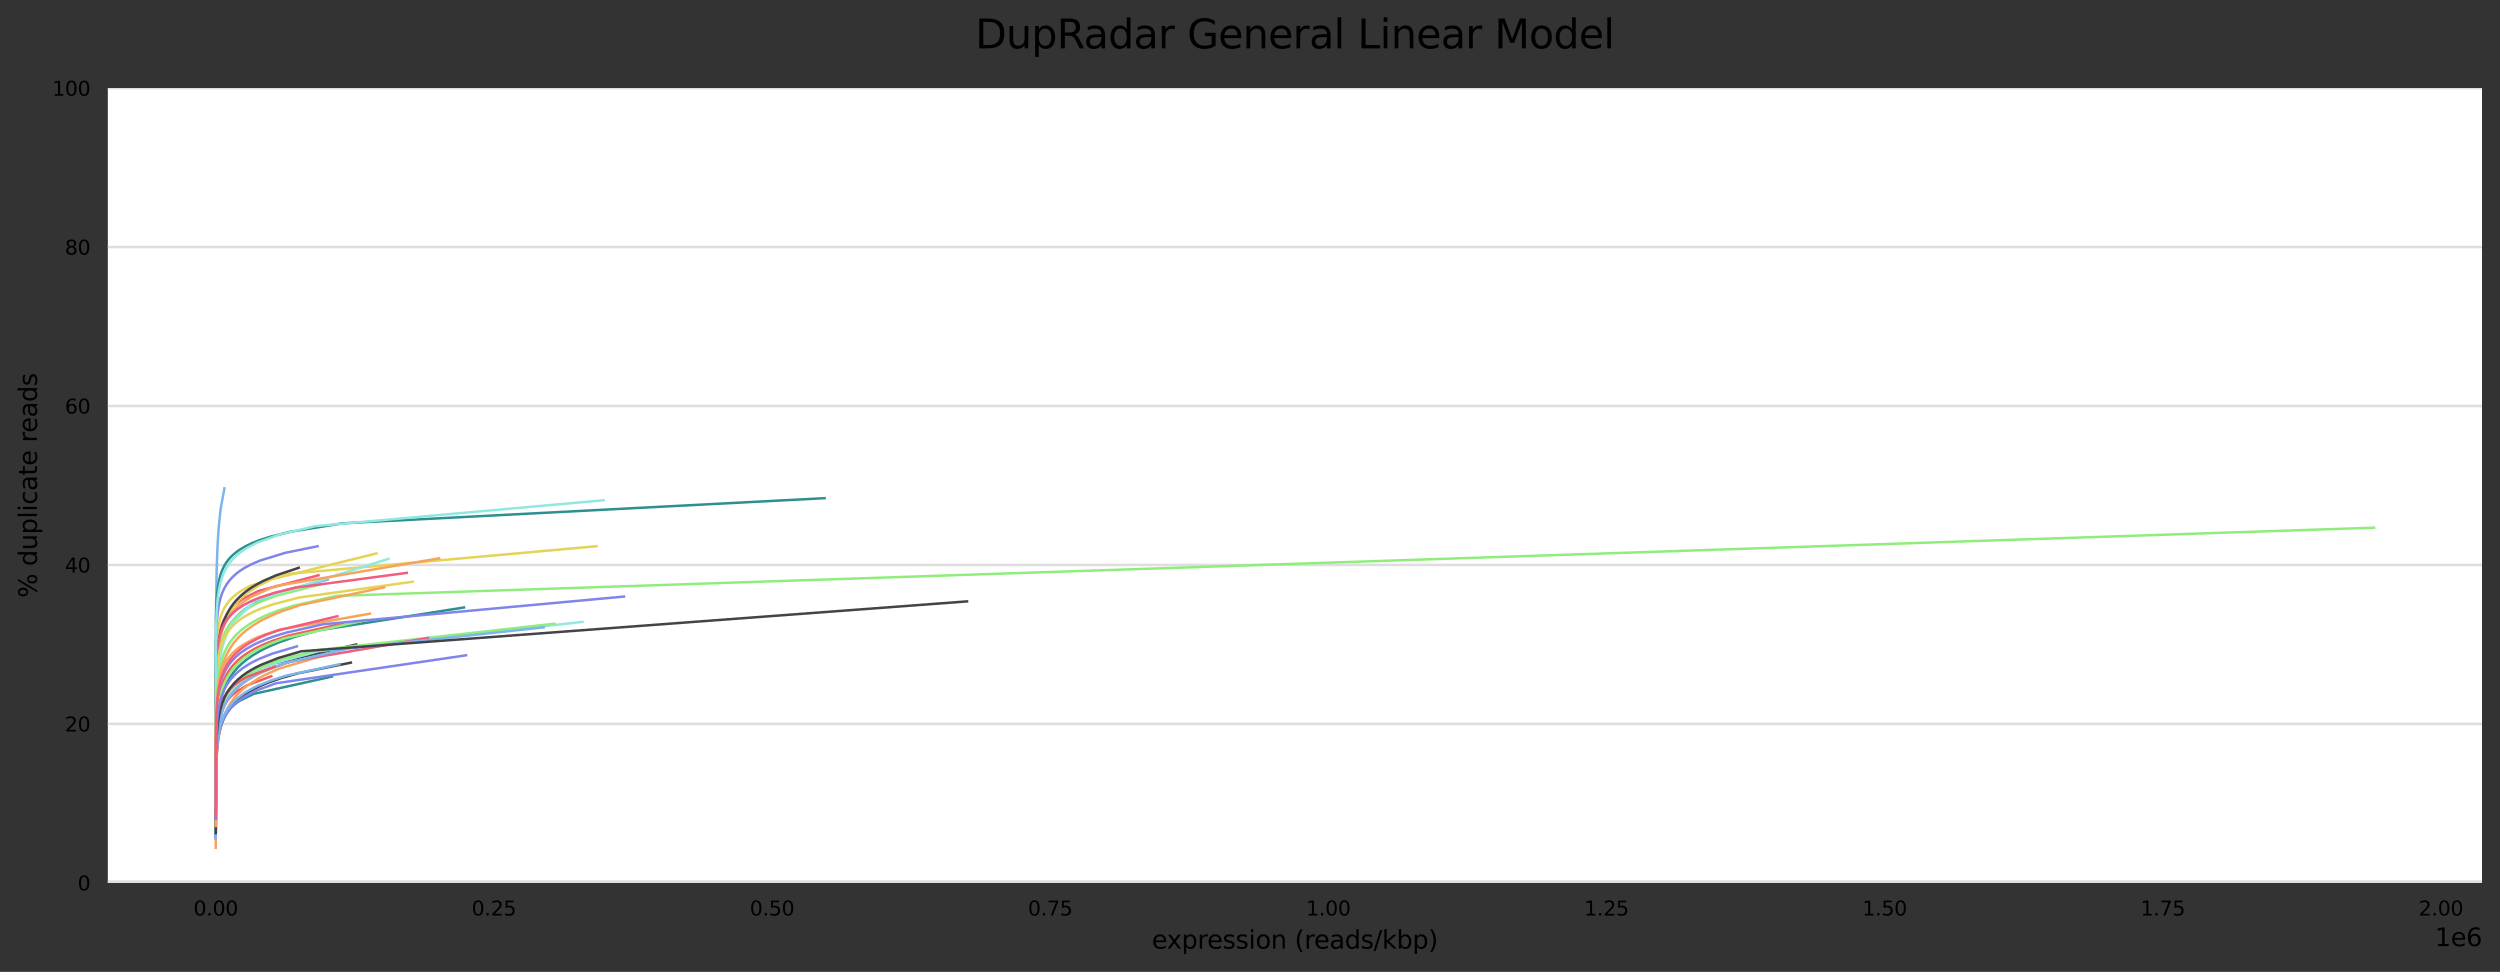 <?xml version="1.0" encoding="utf-8" standalone="no"?>
<!DOCTYPE svg PUBLIC "-//W3C//DTD SVG 1.1//EN"
  "http://www.w3.org/Graphics/SVG/1.1/DTD/svg11.dtd">
<svg xmlns:xlink="http://www.w3.org/1999/xlink" width="1000.278pt" height="388.845pt" viewBox="0 0 1000.278 388.845" xmlns="http://www.w3.org/2000/svg" version="1.1">
 <rect x="0" y="0" width="1000.278" height="388.845" fill="#333333" stroke="none"/>
 <defs>
  <style type="text/css">*{stroke-linejoin: round; stroke-linecap: butt}</style>
 </defs>
 <g id="figure_1">
  <g id="axes_1">
   <g id="patch_1">
    <path d="M 43.148 353.224 
L 993.078 353.224 
L 993.078 35.256 
L 43.148 35.256 
z
" style="fill: #ffffff"/>
   </g>
   <g id="matplotlib.axis_1">
    <g id="xtick_1">
     <g id="text_1">
      <!-- 0.00 -->
      <g transform="translate(77.42 366.303)scale(0.08 -0.08)">
       <defs>
        <path id="DejaVuSans-30" d="M 2034 4250 
Q 1547 4250 1301 3770 
Q 1056 3291 1056 2328 
Q 1056 1369 1301 889 
Q 1547 409 2034 409 
Q 2525 409 2770 889 
Q 3016 1369 3016 2328 
Q 3016 3291 2770 3770 
Q 2525 4250 2034 4250 
z
M 2034 4750 
Q 2819 4750 3233 4129 
Q 3647 3509 3647 2328 
Q 3647 1150 3233 529 
Q 2819 -91 2034 -91 
Q 1250 -91 836 529 
Q 422 1150 422 2328 
Q 422 3509 836 4129 
Q 1250 4750 2034 4750 
z
" transform="scale(0.016)"/>
        <path id="DejaVuSans-2e" d="M 684 794 
L 1344 794 
L 1344 0 
L 684 0 
L 684 794 
z
" transform="scale(0.016)"/>
       </defs>
       <use xlink:href="#DejaVuSans-30"/>
       <use xlink:href="#DejaVuSans-2e" x="63.623"/>
       <use xlink:href="#DejaVuSans-30" x="95.41"/>
       <use xlink:href="#DejaVuSans-30" x="159.033"/>
      </g>
     </g>
    </g>
    <g id="xtick_2">
     <g id="text_2">
      <!-- 0.25 -->
      <g transform="translate(188.71 366.303)scale(0.08 -0.08)">
       <defs>
        <path id="DejaVuSans-32" d="M 1228 531 
L 3431 531 
L 3431 0 
L 469 0 
L 469 531 
Q 828 903 1448 1529 
Q 2069 2156 2228 2338 
Q 2531 2678 2651 2914 
Q 2772 3150 2772 3378 
Q 2772 3750 2511 3984 
Q 2250 4219 1831 4219 
Q 1534 4219 1204 4116 
Q 875 4013 500 3803 
L 500 4441 
Q 881 4594 1212 4672 
Q 1544 4750 1819 4750 
Q 2544 4750 2975 4387 
Q 3406 4025 3406 3419 
Q 3406 3131 3298 2873 
Q 3191 2616 2906 2266 
Q 2828 2175 2409 1742 
Q 1991 1309 1228 531 
z
" transform="scale(0.016)"/>
        <path id="DejaVuSans-35" d="M 691 4666 
L 3169 4666 
L 3169 4134 
L 1269 4134 
L 1269 2991 
Q 1406 3038 1543 3061 
Q 1681 3084 1819 3084 
Q 2600 3084 3056 2656 
Q 3513 2228 3513 1497 
Q 3513 744 3044 326 
Q 2575 -91 1722 -91 
Q 1428 -91 1123 -41 
Q 819 9 494 109 
L 494 744 
Q 775 591 1075 516 
Q 1375 441 1709 441 
Q 2250 441 2565 725 
Q 2881 1009 2881 1497 
Q 2881 1984 2565 2268 
Q 2250 2553 1709 2553 
Q 1456 2553 1204 2497 
Q 953 2441 691 2322 
L 691 4666 
z
" transform="scale(0.016)"/>
       </defs>
       <use xlink:href="#DejaVuSans-30"/>
       <use xlink:href="#DejaVuSans-2e" x="63.623"/>
       <use xlink:href="#DejaVuSans-32" x="95.41"/>
       <use xlink:href="#DejaVuSans-35" x="159.033"/>
      </g>
     </g>
    </g>
    <g id="xtick_3">
     <g id="text_3">
      <!-- 0.50 -->
      <g transform="translate(300 366.303)scale(0.08 -0.08)">
       <use xlink:href="#DejaVuSans-30"/>
       <use xlink:href="#DejaVuSans-2e" x="63.623"/>
       <use xlink:href="#DejaVuSans-35" x="95.41"/>
       <use xlink:href="#DejaVuSans-30" x="159.033"/>
      </g>
     </g>
    </g>
    <g id="xtick_4">
     <g id="text_4">
      <!-- 0.75 -->
      <g transform="translate(411.29 366.303)scale(0.08 -0.08)">
       <defs>
        <path id="DejaVuSans-37" d="M 525 4666 
L 3525 4666 
L 3525 4397 
L 1831 0 
L 1172 0 
L 2766 4134 
L 525 4134 
L 525 4666 
z
" transform="scale(0.016)"/>
       </defs>
       <use xlink:href="#DejaVuSans-30"/>
       <use xlink:href="#DejaVuSans-2e" x="63.623"/>
       <use xlink:href="#DejaVuSans-37" x="95.41"/>
       <use xlink:href="#DejaVuSans-35" x="159.033"/>
      </g>
     </g>
    </g>
    <g id="xtick_5">
     <g id="text_5">
      <!-- 1.00 -->
      <g transform="translate(522.58 366.303)scale(0.08 -0.08)">
       <defs>
        <path id="DejaVuSans-31" d="M 794 531 
L 1825 531 
L 1825 4091 
L 703 3866 
L 703 4441 
L 1819 4666 
L 2450 4666 
L 2450 531 
L 3481 531 
L 3481 0 
L 794 0 
L 794 531 
z
" transform="scale(0.016)"/>
       </defs>
       <use xlink:href="#DejaVuSans-31"/>
       <use xlink:href="#DejaVuSans-2e" x="63.623"/>
       <use xlink:href="#DejaVuSans-30" x="95.41"/>
       <use xlink:href="#DejaVuSans-30" x="159.033"/>
      </g>
     </g>
    </g>
    <g id="xtick_6">
     <g id="text_6">
      <!-- 1.25 -->
      <g transform="translate(633.87 366.303)scale(0.08 -0.08)">
       <use xlink:href="#DejaVuSans-31"/>
       <use xlink:href="#DejaVuSans-2e" x="63.623"/>
       <use xlink:href="#DejaVuSans-32" x="95.41"/>
       <use xlink:href="#DejaVuSans-35" x="159.033"/>
      </g>
     </g>
    </g>
    <g id="xtick_7">
     <g id="text_7">
      <!-- 1.50 -->
      <g transform="translate(745.16 366.303)scale(0.08 -0.08)">
       <use xlink:href="#DejaVuSans-31"/>
       <use xlink:href="#DejaVuSans-2e" x="63.623"/>
       <use xlink:href="#DejaVuSans-35" x="95.41"/>
       <use xlink:href="#DejaVuSans-30" x="159.033"/>
      </g>
     </g>
    </g>
    <g id="xtick_8">
     <g id="text_8">
      <!-- 1.75 -->
      <g transform="translate(856.45 366.303)scale(0.08 -0.08)">
       <use xlink:href="#DejaVuSans-31"/>
       <use xlink:href="#DejaVuSans-2e" x="63.623"/>
       <use xlink:href="#DejaVuSans-37" x="95.41"/>
       <use xlink:href="#DejaVuSans-35" x="159.033"/>
      </g>
     </g>
    </g>
    <g id="xtick_9">
     <g id="text_9">
      <!-- 2.00 -->
      <g transform="translate(967.74 366.303)scale(0.08 -0.08)">
       <use xlink:href="#DejaVuSans-32"/>
       <use xlink:href="#DejaVuSans-2e" x="63.623"/>
       <use xlink:href="#DejaVuSans-30" x="95.41"/>
       <use xlink:href="#DejaVuSans-30" x="159.033"/>
      </g>
     </g>
    </g>
    <g id="text_10">
     <!-- expression (reads/kbp) -->
     <g transform="translate(460.863 379.565)scale(0.1 -0.1)">
      <defs>
       <path id="DejaVuSans-65" d="M 3597 1894 
L 3597 1613 
L 953 1613 
Q 991 1019 1311 708 
Q 1631 397 2203 397 
Q 2534 397 2845 478 
Q 3156 559 3463 722 
L 3463 178 
Q 3153 47 2828 -22 
Q 2503 -91 2169 -91 
Q 1331 -91 842 396 
Q 353 884 353 1716 
Q 353 2575 817 3079 
Q 1281 3584 2069 3584 
Q 2775 3584 3186 3129 
Q 3597 2675 3597 1894 
z
M 3022 2063 
Q 3016 2534 2758 2815 
Q 2500 3097 2075 3097 
Q 1594 3097 1305 2825 
Q 1016 2553 972 2059 
L 3022 2063 
z
" transform="scale(0.016)"/>
       <path id="DejaVuSans-78" d="M 3513 3500 
L 2247 1797 
L 3578 0 
L 2900 0 
L 1881 1375 
L 863 0 
L 184 0 
L 1544 1831 
L 300 3500 
L 978 3500 
L 1906 2253 
L 2834 3500 
L 3513 3500 
z
" transform="scale(0.016)"/>
       <path id="DejaVuSans-70" d="M 1159 525 
L 1159 -1331 
L 581 -1331 
L 581 3500 
L 1159 3500 
L 1159 2969 
Q 1341 3281 1617 3432 
Q 1894 3584 2278 3584 
Q 2916 3584 3314 3078 
Q 3713 2572 3713 1747 
Q 3713 922 3314 415 
Q 2916 -91 2278 -91 
Q 1894 -91 1617 61 
Q 1341 213 1159 525 
z
M 3116 1747 
Q 3116 2381 2855 2742 
Q 2594 3103 2138 3103 
Q 1681 3103 1420 2742 
Q 1159 2381 1159 1747 
Q 1159 1113 1420 752 
Q 1681 391 2138 391 
Q 2594 391 2855 752 
Q 3116 1113 3116 1747 
z
" transform="scale(0.016)"/>
       <path id="DejaVuSans-72" d="M 2631 2963 
Q 2534 3019 2420 3045 
Q 2306 3072 2169 3072 
Q 1681 3072 1420 2755 
Q 1159 2438 1159 1844 
L 1159 0 
L 581 0 
L 581 3500 
L 1159 3500 
L 1159 2956 
Q 1341 3275 1631 3429 
Q 1922 3584 2338 3584 
Q 2397 3584 2469 3576 
Q 2541 3569 2628 3553 
L 2631 2963 
z
" transform="scale(0.016)"/>
       <path id="DejaVuSans-73" d="M 2834 3397 
L 2834 2853 
Q 2591 2978 2328 3040 
Q 2066 3103 1784 3103 
Q 1356 3103 1142 2972 
Q 928 2841 928 2578 
Q 928 2378 1081 2264 
Q 1234 2150 1697 2047 
L 1894 2003 
Q 2506 1872 2764 1633 
Q 3022 1394 3022 966 
Q 3022 478 2636 193 
Q 2250 -91 1575 -91 
Q 1294 -91 989 -36 
Q 684 19 347 128 
L 347 722 
Q 666 556 975 473 
Q 1284 391 1588 391 
Q 1994 391 2212 530 
Q 2431 669 2431 922 
Q 2431 1156 2273 1281 
Q 2116 1406 1581 1522 
L 1381 1569 
Q 847 1681 609 1914 
Q 372 2147 372 2553 
Q 372 3047 722 3315 
Q 1072 3584 1716 3584 
Q 2034 3584 2315 3537 
Q 2597 3491 2834 3397 
z
" transform="scale(0.016)"/>
       <path id="DejaVuSans-69" d="M 603 3500 
L 1178 3500 
L 1178 0 
L 603 0 
L 603 3500 
z
M 603 4863 
L 1178 4863 
L 1178 4134 
L 603 4134 
L 603 4863 
z
" transform="scale(0.016)"/>
       <path id="DejaVuSans-6f" d="M 1959 3097 
Q 1497 3097 1228 2736 
Q 959 2375 959 1747 
Q 959 1119 1226 758 
Q 1494 397 1959 397 
Q 2419 397 2687 759 
Q 2956 1122 2956 1747 
Q 2956 2369 2687 2733 
Q 2419 3097 1959 3097 
z
M 1959 3584 
Q 2709 3584 3137 3096 
Q 3566 2609 3566 1747 
Q 3566 888 3137 398 
Q 2709 -91 1959 -91 
Q 1206 -91 779 398 
Q 353 888 353 1747 
Q 353 2609 779 3096 
Q 1206 3584 1959 3584 
z
" transform="scale(0.016)"/>
       <path id="DejaVuSans-6e" d="M 3513 2113 
L 3513 0 
L 2938 0 
L 2938 2094 
Q 2938 2591 2744 2837 
Q 2550 3084 2163 3084 
Q 1697 3084 1428 2787 
Q 1159 2491 1159 1978 
L 1159 0 
L 581 0 
L 581 3500 
L 1159 3500 
L 1159 2956 
Q 1366 3272 1645 3428 
Q 1925 3584 2291 3584 
Q 2894 3584 3203 3211 
Q 3513 2838 3513 2113 
z
" transform="scale(0.016)"/>
       <path id="DejaVuSans-20" transform="scale(0.016)"/>
       <path id="DejaVuSans-28" d="M 1984 4856 
Q 1566 4138 1362 3434 
Q 1159 2731 1159 2009 
Q 1159 1288 1364 580 
Q 1569 -128 1984 -844 
L 1484 -844 
Q 1016 -109 783 600 
Q 550 1309 550 2009 
Q 550 2706 781 3412 
Q 1013 4119 1484 4856 
L 1984 4856 
z
" transform="scale(0.016)"/>
       <path id="DejaVuSans-61" d="M 2194 1759 
Q 1497 1759 1228 1600 
Q 959 1441 959 1056 
Q 959 750 1161 570 
Q 1363 391 1709 391 
Q 2188 391 2477 730 
Q 2766 1069 2766 1631 
L 2766 1759 
L 2194 1759 
z
M 3341 1997 
L 3341 0 
L 2766 0 
L 2766 531 
Q 2569 213 2275 61 
Q 1981 -91 1556 -91 
Q 1019 -91 701 211 
Q 384 513 384 1019 
Q 384 1609 779 1909 
Q 1175 2209 1959 2209 
L 2766 2209 
L 2766 2266 
Q 2766 2663 2505 2880 
Q 2244 3097 1772 3097 
Q 1472 3097 1187 3025 
Q 903 2953 641 2809 
L 641 3341 
Q 956 3463 1253 3523 
Q 1550 3584 1831 3584 
Q 2591 3584 2966 3190 
Q 3341 2797 3341 1997 
z
" transform="scale(0.016)"/>
       <path id="DejaVuSans-64" d="M 2906 2969 
L 2906 4863 
L 3481 4863 
L 3481 0 
L 2906 0 
L 2906 525 
Q 2725 213 2448 61 
Q 2172 -91 1784 -91 
Q 1150 -91 751 415 
Q 353 922 353 1747 
Q 353 2572 751 3078 
Q 1150 3584 1784 3584 
Q 2172 3584 2448 3432 
Q 2725 3281 2906 2969 
z
M 947 1747 
Q 947 1113 1208 752 
Q 1469 391 1925 391 
Q 2381 391 2643 752 
Q 2906 1113 2906 1747 
Q 2906 2381 2643 2742 
Q 2381 3103 1925 3103 
Q 1469 3103 1208 2742 
Q 947 2381 947 1747 
z
" transform="scale(0.016)"/>
       <path id="DejaVuSans-2f" d="M 1625 4666 
L 2156 4666 
L 531 -594 
L 0 -594 
L 1625 4666 
z
" transform="scale(0.016)"/>
       <path id="DejaVuSans-6b" d="M 581 4863 
L 1159 4863 
L 1159 1991 
L 2875 3500 
L 3609 3500 
L 1753 1863 
L 3688 0 
L 2938 0 
L 1159 1709 
L 1159 0 
L 581 0 
L 581 4863 
z
" transform="scale(0.016)"/>
       <path id="DejaVuSans-62" d="M 3116 1747 
Q 3116 2381 2855 2742 
Q 2594 3103 2138 3103 
Q 1681 3103 1420 2742 
Q 1159 2381 1159 1747 
Q 1159 1113 1420 752 
Q 1681 391 2138 391 
Q 2594 391 2855 752 
Q 3116 1113 3116 1747 
z
M 1159 2969 
Q 1341 3281 1617 3432 
Q 1894 3584 2278 3584 
Q 2916 3584 3314 3078 
Q 3713 2572 3713 1747 
Q 3713 922 3314 415 
Q 2916 -91 2278 -91 
Q 1894 -91 1617 61 
Q 1341 213 1159 525 
L 1159 0 
L 581 0 
L 581 4863 
L 1159 4863 
L 1159 2969 
z
" transform="scale(0.016)"/>
       <path id="DejaVuSans-29" d="M 513 4856 
L 1013 4856 
Q 1481 4119 1714 3412 
Q 1947 2706 1947 2009 
Q 1947 1309 1714 600 
Q 1481 -109 1013 -844 
L 513 -844 
Q 928 -128 1133 580 
Q 1338 1288 1338 2009 
Q 1338 2731 1133 3434 
Q 928 4138 513 4856 
z
" transform="scale(0.016)"/>
      </defs>
      <use xlink:href="#DejaVuSans-65"/>
      <use xlink:href="#DejaVuSans-78" x="59.773"/>
      <use xlink:href="#DejaVuSans-70" x="118.953"/>
      <use xlink:href="#DejaVuSans-72" x="182.43"/>
      <use xlink:href="#DejaVuSans-65" x="221.293"/>
      <use xlink:href="#DejaVuSans-73" x="282.816"/>
      <use xlink:href="#DejaVuSans-73" x="334.916"/>
      <use xlink:href="#DejaVuSans-69" x="387.016"/>
      <use xlink:href="#DejaVuSans-6f" x="414.799"/>
      <use xlink:href="#DejaVuSans-6e" x="475.98"/>
      <use xlink:href="#DejaVuSans-20" x="539.359"/>
      <use xlink:href="#DejaVuSans-28" x="571.146"/>
      <use xlink:href="#DejaVuSans-72" x="610.16"/>
      <use xlink:href="#DejaVuSans-65" x="649.023"/>
      <use xlink:href="#DejaVuSans-61" x="710.547"/>
      <use xlink:href="#DejaVuSans-64" x="771.826"/>
      <use xlink:href="#DejaVuSans-73" x="835.303"/>
      <use xlink:href="#DejaVuSans-2f" x="887.402"/>
      <use xlink:href="#DejaVuSans-6b" x="921.094"/>
      <use xlink:href="#DejaVuSans-62" x="979.004"/>
      <use xlink:href="#DejaVuSans-70" x="1042.48"/>
      <use xlink:href="#DejaVuSans-29" x="1105.957"/>
     </g>
    </g>
    <g id="text_11">
     <!-- 1e6 -->
     <g transform="translate(974.2 378.565)scale(0.1 -0.1)">
      <defs>
       <path id="DejaVuSans-36" d="M 2113 2584 
Q 1688 2584 1439 2293 
Q 1191 2003 1191 1497 
Q 1191 994 1439 701 
Q 1688 409 2113 409 
Q 2538 409 2786 701 
Q 3034 994 3034 1497 
Q 3034 2003 2786 2293 
Q 2538 2584 2113 2584 
z
M 3366 4563 
L 3366 3988 
Q 3128 4100 2886 4159 
Q 2644 4219 2406 4219 
Q 1781 4219 1451 3797 
Q 1122 3375 1075 2522 
Q 1259 2794 1537 2939 
Q 1816 3084 2150 3084 
Q 2853 3084 3261 2657 
Q 3669 2231 3669 1497 
Q 3669 778 3244 343 
Q 2819 -91 2113 -91 
Q 1303 -91 875 529 
Q 447 1150 447 2328 
Q 447 3434 972 4092 
Q 1497 4750 2381 4750 
Q 2619 4750 2861 4703 
Q 3103 4656 3366 4563 
z
" transform="scale(0.016)"/>
      </defs>
      <use xlink:href="#DejaVuSans-31"/>
      <use xlink:href="#DejaVuSans-65" x="63.623"/>
      <use xlink:href="#DejaVuSans-36" x="125.146"/>
     </g>
    </g>
   </g>
   <g id="matplotlib.axis_2">
    <g id="ytick_1">
     <g id="line2d_1">
      <path d="M 43.148 353.224 
L 993.078 353.224 
" clip-path="url(#p75edba04ba)" style="fill: none; stroke: #dedede; stroke-linecap: square"/>
     </g>
     <g id="text_12">
      <!-- 0 -->
      <g transform="translate(31.058 356.263)scale(0.08 -0.08)">
       <use xlink:href="#DejaVuSans-30"/>
      </g>
     </g>
    </g>
    <g id="ytick_2">
     <g id="line2d_2">
      <path d="M 43.148 289.63 
L 993.078 289.63 
" clip-path="url(#p75edba04ba)" style="fill: none; stroke: #dedede; stroke-linecap: square"/>
     </g>
     <g id="text_13">
      <!-- 20 -->
      <g transform="translate(25.968 292.67)scale(0.08 -0.08)">
       <use xlink:href="#DejaVuSans-32"/>
       <use xlink:href="#DejaVuSans-30" x="63.623"/>
      </g>
     </g>
    </g>
    <g id="ytick_3">
     <g id="line2d_3">
      <path d="M 43.148 226.037 
L 993.078 226.037 
" clip-path="url(#p75edba04ba)" style="fill: none; stroke: #dedede; stroke-linecap: square"/>
     </g>
     <g id="text_14">
      <!-- 40 -->
      <g transform="translate(25.968 229.076)scale(0.08 -0.08)">
       <defs>
        <path id="DejaVuSans-34" d="M 2419 4116 
L 825 1625 
L 2419 1625 
L 2419 4116 
z
M 2253 4666 
L 3047 4666 
L 3047 1625 
L 3713 1625 
L 3713 1100 
L 3047 1100 
L 3047 0 
L 2419 0 
L 2419 1100 
L 313 1100 
L 313 1709 
L 2253 4666 
z
" transform="scale(0.016)"/>
       </defs>
       <use xlink:href="#DejaVuSans-34"/>
       <use xlink:href="#DejaVuSans-30" x="63.623"/>
      </g>
     </g>
    </g>
    <g id="ytick_4">
     <g id="line2d_4">
      <path d="M 43.148 162.443 
L 993.078 162.443 
" clip-path="url(#p75edba04ba)" style="fill: none; stroke: #dedede; stroke-linecap: square"/>
     </g>
     <g id="text_15">
      <!-- 60 -->
      <g transform="translate(25.968 165.482)scale(0.08 -0.08)">
       <use xlink:href="#DejaVuSans-36"/>
       <use xlink:href="#DejaVuSans-30" x="63.623"/>
      </g>
     </g>
    </g>
    <g id="ytick_5">
     <g id="line2d_5">
      <path d="M 43.148 98.85 
L 993.078 98.85 
" clip-path="url(#p75edba04ba)" style="fill: none; stroke: #dedede; stroke-linecap: square"/>
     </g>
     <g id="text_16">
      <!-- 80 -->
      <g transform="translate(25.968 101.889)scale(0.08 -0.08)">
       <defs>
        <path id="DejaVuSans-38" d="M 2034 2216 
Q 1584 2216 1326 1975 
Q 1069 1734 1069 1313 
Q 1069 891 1326 650 
Q 1584 409 2034 409 
Q 2484 409 2743 651 
Q 3003 894 3003 1313 
Q 3003 1734 2745 1975 
Q 2488 2216 2034 2216 
z
M 1403 2484 
Q 997 2584 770 2862 
Q 544 3141 544 3541 
Q 544 4100 942 4425 
Q 1341 4750 2034 4750 
Q 2731 4750 3128 4425 
Q 3525 4100 3525 3541 
Q 3525 3141 3298 2862 
Q 3072 2584 2669 2484 
Q 3125 2378 3379 2068 
Q 3634 1759 3634 1313 
Q 3634 634 3220 271 
Q 2806 -91 2034 -91 
Q 1263 -91 848 271 
Q 434 634 434 1313 
Q 434 1759 690 2068 
Q 947 2378 1403 2484 
z
M 1172 3481 
Q 1172 3119 1398 2916 
Q 1625 2713 2034 2713 
Q 2441 2713 2670 2916 
Q 2900 3119 2900 3481 
Q 2900 3844 2670 4047 
Q 2441 4250 2034 4250 
Q 1625 4250 1398 4047 
Q 1172 3844 1172 3481 
z
" transform="scale(0.016)"/>
       </defs>
       <use xlink:href="#DejaVuSans-38"/>
       <use xlink:href="#DejaVuSans-30" x="63.623"/>
      </g>
     </g>
    </g>
    <g id="ytick_6">
     <g id="line2d_6">
      <path d="M 43.148 35.256 
L 993.078 35.256 
" clip-path="url(#p75edba04ba)" style="fill: none; stroke: #dedede; stroke-linecap: square"/>
     </g>
     <g id="text_17">
      <!-- 100 -->
      <g transform="translate(20.878 38.295)scale(0.08 -0.08)">
       <use xlink:href="#DejaVuSans-31"/>
       <use xlink:href="#DejaVuSans-30" x="63.623"/>
       <use xlink:href="#DejaVuSans-30" x="127.246"/>
      </g>
     </g>
    </g>
    <g id="text_18">
     <!-- % duplicate reads -->
     <g transform="translate(14.798 239.177)rotate(-90)scale(0.1 -0.1)">
      <defs>
       <path id="DejaVuSans-25" d="M 4653 2053 
Q 4381 2053 4226 1822 
Q 4072 1591 4072 1178 
Q 4072 772 4226 539 
Q 4381 306 4653 306 
Q 4919 306 5073 539 
Q 5228 772 5228 1178 
Q 5228 1588 5073 1820 
Q 4919 2053 4653 2053 
z
M 4653 2450 
Q 5147 2450 5437 2106 
Q 5728 1763 5728 1178 
Q 5728 594 5436 251 
Q 5144 -91 4653 -91 
Q 4153 -91 3862 251 
Q 3572 594 3572 1178 
Q 3572 1766 3864 2108 
Q 4156 2450 4653 2450 
z
M 1428 4353 
Q 1159 4353 1004 4120 
Q 850 3888 850 3481 
Q 850 3069 1003 2837 
Q 1156 2606 1428 2606 
Q 1700 2606 1854 2837 
Q 2009 3069 2009 3481 
Q 2009 3884 1853 4118 
Q 1697 4353 1428 4353 
z
M 4250 4750 
L 4750 4750 
L 1831 -91 
L 1331 -91 
L 4250 4750 
z
M 1428 4750 
Q 1922 4750 2215 4408 
Q 2509 4066 2509 3481 
Q 2509 2891 2217 2550 
Q 1925 2209 1428 2209 
Q 931 2209 642 2551 
Q 353 2894 353 3481 
Q 353 4063 643 4406 
Q 934 4750 1428 4750 
z
" transform="scale(0.016)"/>
       <path id="DejaVuSans-75" d="M 544 1381 
L 544 3500 
L 1119 3500 
L 1119 1403 
Q 1119 906 1312 657 
Q 1506 409 1894 409 
Q 2359 409 2629 706 
Q 2900 1003 2900 1516 
L 2900 3500 
L 3475 3500 
L 3475 0 
L 2900 0 
L 2900 538 
Q 2691 219 2414 64 
Q 2138 -91 1772 -91 
Q 1169 -91 856 284 
Q 544 659 544 1381 
z
M 1991 3584 
L 1991 3584 
z
" transform="scale(0.016)"/>
       <path id="DejaVuSans-6c" d="M 603 4863 
L 1178 4863 
L 1178 0 
L 603 0 
L 603 4863 
z
" transform="scale(0.016)"/>
       <path id="DejaVuSans-63" d="M 3122 3366 
L 3122 2828 
Q 2878 2963 2633 3030 
Q 2388 3097 2138 3097 
Q 1578 3097 1268 2742 
Q 959 2388 959 1747 
Q 959 1106 1268 751 
Q 1578 397 2138 397 
Q 2388 397 2633 464 
Q 2878 531 3122 666 
L 3122 134 
Q 2881 22 2623 -34 
Q 2366 -91 2075 -91 
Q 1284 -91 818 406 
Q 353 903 353 1747 
Q 353 2603 823 3093 
Q 1294 3584 2113 3584 
Q 2378 3584 2631 3529 
Q 2884 3475 3122 3366 
z
" transform="scale(0.016)"/>
       <path id="DejaVuSans-74" d="M 1172 4494 
L 1172 3500 
L 2356 3500 
L 2356 3053 
L 1172 3053 
L 1172 1153 
Q 1172 725 1289 603 
Q 1406 481 1766 481 
L 2356 481 
L 2356 0 
L 1766 0 
Q 1100 0 847 248 
Q 594 497 594 1153 
L 594 3053 
L 172 3053 
L 172 3500 
L 594 3500 
L 594 4494 
L 1172 4494 
z
" transform="scale(0.016)"/>
      </defs>
      <use xlink:href="#DejaVuSans-25"/>
      <use xlink:href="#DejaVuSans-20" x="95.02"/>
      <use xlink:href="#DejaVuSans-64" x="126.807"/>
      <use xlink:href="#DejaVuSans-75" x="190.283"/>
      <use xlink:href="#DejaVuSans-70" x="253.662"/>
      <use xlink:href="#DejaVuSans-6c" x="317.139"/>
      <use xlink:href="#DejaVuSans-69" x="344.922"/>
      <use xlink:href="#DejaVuSans-63" x="372.705"/>
      <use xlink:href="#DejaVuSans-61" x="427.686"/>
      <use xlink:href="#DejaVuSans-74" x="488.965"/>
      <use xlink:href="#DejaVuSans-65" x="528.174"/>
      <use xlink:href="#DejaVuSans-20" x="589.697"/>
      <use xlink:href="#DejaVuSans-72" x="621.484"/>
      <use xlink:href="#DejaVuSans-65" x="660.348"/>
      <use xlink:href="#DejaVuSans-61" x="721.871"/>
      <use xlink:href="#DejaVuSans-64" x="783.15"/>
      <use xlink:href="#DejaVuSans-73" x="846.627"/>
     </g>
    </g>
   </g>
   <g id="line2d_7">
    <path d="M 86.327 318.704 
L 86.439 279.7 
L 86.684 271.529 
L 87.05 266.294 
L 87.536 262.345 
L 88.153 259.105 
L 88.904 256.346 
L 89.768 253.995 
L 90.746 251.937 
L 91.892 250.017 
L 93.118 248.347 
L 94.423 246.861 
L 96.224 245.149 
L 98.042 243.702 
L 100.046 242.339 
L 101.998 241.184 
L 105.829 239.274 
L 110.173 237.505 
L 114.128 236.147 
L 131.161 231.878 
L 131.161 231.878 
" clip-path="url(#p75edba04ba)" style="fill: none; stroke: #7cb5ec; stroke-linecap: square"/>
   </g>
   <g id="line2d_8">
    <path d="M 86.327 333.954 
L 86.438 302.908 
L 86.687 295.978 
L 87.06 291.433 
L 87.564 287.915 
L 88.184 285.079 
L 88.957 282.581 
L 89.751 280.645 
L 90.853 278.557 
L 92.105 276.694 
L 93.34 275.196 
L 95.132 273.409 
L 96.85 271.99 
L 98.379 270.901 
L 101.006 269.299 
L 103.455 268.031 
L 106.264 266.772 
L 110.238 265.25 
L 142.525 257.876 
L 142.525 257.876 
" clip-path="url(#p75edba04ba)" style="fill: none; stroke: #434348; stroke-linecap: square"/>
   </g>
   <g id="line2d_9">
    <path d="M 86.327 317.324 
L 86.438 277.489 
L 86.684 269.851 
L 87.051 264.966 
L 87.538 261.306 
L 88.156 258.308 
L 88.85 255.931 
L 89.731 253.688 
L 90.769 251.67 
L 91.735 250.165 
L 93.071 248.463 
L 94.489 246.981 
L 96.234 245.464 
L 97.628 244.428 
L 101.091 242.309 
L 103.696 241.012 
L 110.299 238.42 
L 128.001 233.911 
L 128.001 233.911 
" clip-path="url(#p75edba04ba)" style="fill: none; stroke: #90ed7d; stroke-linecap: square"/>
   </g>
   <g id="line2d_10">
    <path d="M 86.327 317.778 
L 86.439 286.601 
L 86.685 279.994 
L 87.056 275.726 
L 87.549 272.518 
L 88.163 269.935 
L 88.915 267.713 
L 89.733 265.91 
L 90.761 264.155 
L 92.022 262.472 
L 93.388 261.01 
L 95.137 259.49 
L 96.8 258.293 
L 98.345 257.334 
L 100.88 255.991 
L 102.895 255.075 
L 105.896 253.892 
L 112.395 251.837 
L 147.97 245.535 
L 147.97 245.535 
" clip-path="url(#p75edba04ba)" style="fill: none; stroke: #f7a35c; stroke-linecap: square"/>
   </g>
   <g id="line2d_11">
    <path d="M 86.327 292.517 
L 86.439 257.016 
L 86.682 249.975 
L 87.044 245.54 
L 87.527 242.242 
L 88.124 239.621 
L 88.835 237.436 
L 89.724 235.432 
L 90.758 233.664 
L 91.827 232.219 
L 93.241 230.684 
L 94.865 229.26 
L 96.208 228.271 
L 97.952 227.167 
L 100.687 225.728 
L 104.193 224.234 
L 114.167 221.183 
L 127.052 218.551 
L 127.052 218.551 
" clip-path="url(#p75edba04ba)" style="fill: none; stroke: #8085e9; stroke-linecap: square"/>
   </g>
   <g id="line2d_12">
    <path d="M 86.327 302.988 
L 86.439 269.263 
L 86.683 262.261 
L 87.05 257.789 
L 87.542 254.442 
L 88.159 251.747 
L 88.823 249.692 
L 89.684 247.703 
L 90.734 245.859 
L 91.79 244.391 
L 93.273 242.74 
L 94.934 241.256 
L 96.658 239.985 
L 97.613 239.368 
L 103.439 236.44 
L 127.428 230.177 
L 127.428 230.177 
" clip-path="url(#p75edba04ba)" style="fill: none; stroke: #f15c80; stroke-linecap: square"/>
   </g>
   <g id="line2d_13">
    <path d="M 86.327 298.233 
L 86.439 263.58 
L 86.681 257 
L 87.045 252.83 
L 87.533 249.714 
L 88.152 247.183 
L 88.904 245.055 
L 89.721 243.344 
L 90.699 241.757 
L 91.94 240.181 
L 93.335 238.773 
L 94.829 237.541 
L 96.85 236.174 
L 100.526 234.244 
L 115.18 229.625 
L 238.641 218.55 
L 238.641 218.55 
" clip-path="url(#p75edba04ba)" style="fill: none; stroke: #e4d354; stroke-linecap: square"/>
   </g>
   <g id="line2d_14">
    <path d="M 86.327 326.836 
L 86.439 303.22 
L 86.684 297.898 
L 87.059 294.385 
L 87.555 291.746 
L 88.169 289.615 
L 88.951 287.708 
L 89.844 286.1 
L 90.923 284.605 
L 92.097 283.316 
L 92.639 282.801 
L 94.714 281.157 
L 96.002 280.321 
L 101.539 277.625 
L 132.831 270.681 
L 132.831 270.681 
" clip-path="url(#p75edba04ba)" style="fill: none; stroke: #2b908f; stroke-linecap: square"/>
   </g>
   <g id="line2d_15">
    <path d="M 86.327 325.341 
L 86.439 299.928 
L 86.684 294.298 
L 87.058 290.597 
L 87.563 287.773 
L 88.16 285.593 
L 88.834 283.821 
L 89.706 282.101 
L 90.841 280.405 
L 92.214 278.824 
L 93.117 277.965 
L 94.975 276.493 
L 98.888 274.183 
L 108.546 270.565 
L 108.546 270.565 
" clip-path="url(#p75edba04ba)" style="fill: none; stroke: #f45b5b; stroke-linecap: square"/>
   </g>
   <g id="line2d_16">
    <path d="M 86.327 334.313 
L 86.438 303.666 
L 86.687 296.663 
L 87.065 291.991 
L 87.555 288.502 
L 88.177 285.592 
L 88.932 283.091 
L 89.788 280.961 
L 90.794 279.011 
L 92.057 277.073 
L 93.397 275.411 
L 94.993 273.777 
L 96.534 272.448 
L 98.813 270.79 
L 101.586 269.118 
L 102.903 268.422 
L 106.642 266.696 
L 111.291 264.925 
L 127.535 260.526 
L 233.065 248.826 
L 233.065 248.826 
" clip-path="url(#p75edba04ba)" style="fill: none; stroke: #91e8e1; stroke-linecap: square"/>
   </g>
   <g id="line2d_17">
    <path d="M 86.327 320.125 
L 86.438 243.899 
L 86.68 228.187 
L 87.031 218.458 
L 87.473 211.471 
L 88.079 205.32 
L 88.382 203.001 
L 89.791 195.388 
L 89.791 195.388 
" clip-path="url(#p75edba04ba)" style="fill: none; stroke: #7cb5ec; stroke-linecap: square"/>
   </g>
   <g id="line2d_18">
    <path d="M 86.327 335.116 
L 86.439 308.288 
L 86.689 301.727 
L 87.069 297.352 
L 87.579 293.981 
L 88.209 291.248 
L 88.972 288.89 
L 89.895 286.764 
L 91.003 284.798 
L 92.264 283.028 
L 93.713 281.38 
L 95.472 279.742 
L 97.209 278.389 
L 99.72 276.752 
L 101.977 275.508 
L 104.661 274.229 
L 107.549 273.035 
L 112.474 271.311 
L 119.137 269.408 
L 140.391 265.123 
L 140.391 265.123 
" clip-path="url(#p75edba04ba)" style="fill: none; stroke: #434348; stroke-linecap: square"/>
   </g>
   <g id="line2d_19">
    <path d="M 86.327 332.95 
L 86.438 301.915 
L 86.687 295.038 
L 87.062 290.495 
L 87.565 287.019 
L 88.193 284.183 
L 88.946 281.775 
L 89.847 279.625 
L 90.938 277.625 
L 92.083 275.952 
L 93.506 274.262 
L 95.167 272.647 
L 96.949 271.204 
L 99.556 269.458 
L 101.78 268.207 
L 103.461 267.369 
L 108.335 265.317 
L 112.913 263.748 
L 127.336 260.085 
L 221.84 249.546 
L 221.84 249.546 
" clip-path="url(#p75edba04ba)" style="fill: none; stroke: #90ed7d; stroke-linecap: square"/>
   </g>
   <g id="line2d_20">
    <path d="M 86.327 339.216 
L 86.439 310.635 
L 86.692 303.151 
L 87.074 298.111 
L 87.587 294.185 
L 88.232 290.933 
L 89.004 288.154 
L 89.931 285.652 
L 90.909 283.581 
L 92.063 281.602 
L 93.534 279.55 
L 95.161 277.687 
L 97.052 275.881 
L 99.196 274.158 
L 103.301 271.491 
L 105.905 270.093 
L 111.702 267.515 
L 132.453 261.385 
L 132.453 261.385 
" clip-path="url(#p75edba04ba)" style="fill: none; stroke: #f7a35c; stroke-linecap: square"/>
   </g>
   <g id="line2d_21">
    <path d="M 86.327 334.507 
L 86.438 306.93 
L 86.686 300.789 
L 87.062 296.719 
L 87.557 293.65 
L 88.17 291.145 
L 88.935 288.932 
L 89.833 287.001 
L 90.763 285.435 
L 92.087 283.664 
L 93.718 281.945 
L 95.135 280.716 
L 96.557 279.656 
L 97.716 278.89 
L 100.595 277.261 
L 103.003 276.12 
L 110.414 273.385 
L 186.49 262.188 
L 186.49 262.188 
" clip-path="url(#p75edba04ba)" style="fill: none; stroke: #8085e9; stroke-linecap: square"/>
   </g>
   <g id="line2d_22">
    <path d="M 86.327 334.835 
L 86.439 305.024 
L 86.688 298.036 
L 87.066 293.401 
L 87.568 289.86 
L 88.202 286.926 
L 88.954 284.457 
L 89.89 282.167 
L 90.99 280.102 
L 92.23 278.256 
L 93.659 276.533 
L 95.33 274.875 
L 97.368 273.204 
L 98.927 272.11 
L 101.577 270.512 
L 104.124 269.203 
L 107.113 267.875 
L 116.2 264.72 
L 171.255 255.244 
L 171.255 255.244 
" clip-path="url(#p75edba04ba)" style="fill: none; stroke: #f15c80; stroke-linecap: square"/>
   </g>
   <g id="line2d_23">
    <path d="M 86.327 319.549 
L 86.439 277.457 
L 86.685 268.495 
L 87.054 262.717 
L 87.542 258.381 
L 88.14 254.92 
L 88.872 251.937 
L 89.717 249.378 
L 90.666 247.148 
L 91.779 245.065 
L 92.807 243.474 
L 94.352 241.491 
L 95.622 240.119 
L 98.175 237.836 
L 103.306 234.416 
L 108.832 231.709 
L 150.643 221.43 
L 150.643 221.43 
" clip-path="url(#p75edba04ba)" style="fill: none; stroke: #e4d354; stroke-linecap: square"/>
   </g>
   <g id="line2d_24">
    <path d="M 86.327 333.759 
L 86.439 301.133 
L 86.689 293.183 
L 87.068 287.904 
L 87.569 283.887 
L 88.193 280.598 
L 88.947 277.772 
L 89.852 275.242 
L 90.889 272.994 
L 92.105 270.898 
L 93.451 269.012 
L 95.071 267.138 
L 96.77 265.494 
L 98.893 263.76 
L 101.184 262.172 
L 103.632 260.713 
L 106.215 259.369 
L 108.421 258.345 
L 111.694 256.991 
L 117.631 254.909 
L 127.2 252.234 
L 185.647 243.057 
L 185.647 243.057 
" clip-path="url(#p75edba04ba)" style="fill: none; stroke: #2b908f; stroke-linecap: square"/>
   </g>
   <g id="line2d_25">
    <path d="M 86.327 329.272 
L 86.438 295.041 
L 86.686 287.704 
L 87.06 282.911 
L 87.553 279.292 
L 88.176 276.312 
L 88.933 273.762 
L 89.844 271.487 
L 90.846 269.554 
L 92.048 267.708 
L 93.375 266.053 
L 95.051 264.341 
L 96.954 262.739 
L 99.052 261.261 
L 102.043 259.512 
L 105.04 258.051 
L 109.372 256.291 
L 115.17 254.374 
L 137.191 249.438 
L 137.191 249.438 
" clip-path="url(#p75edba04ba)" style="fill: none; stroke: #f45b5b; stroke-linecap: square"/>
   </g>
   <g id="line2d_26">
    <path d="M 86.327 330.445 
L 86.438 287.216 
L 86.685 277.576 
L 87.061 271.184 
L 87.564 266.319 
L 88.064 263.064 
L 88.881 259.276 
L 89.469 257.204 
L 90.316 254.785 
L 90.912 253.36 
L 92.265 250.679 
L 93.139 249.242 
L 102.037 240.278 
L 155.402 223.614 
L 155.402 223.614 
" clip-path="url(#p75edba04ba)" style="fill: none; stroke: #91e8e1; stroke-linecap: square"/>
   </g>
   <g id="line2d_27">
    <path d="M 86.327 335.572 
L 86.438 305.125 
L 86.687 298.12 
L 87.063 293.478 
L 87.564 289.915 
L 88.185 287.016 
L 88.925 284.554 
L 89.857 282.243 
L 91.055 279.99 
L 92.036 278.509 
L 93.522 276.666 
L 94.875 275.272 
L 97.013 273.441 
L 99.236 271.869 
L 103.241 269.586 
L 113.254 265.562 
L 139.138 259.525 
L 217.527 250.998 
L 217.527 250.998 
" clip-path="url(#p75edba04ba)" style="fill: none; stroke: #7cb5ec; stroke-linecap: square"/>
   </g>
   <g id="line2d_28">
    <path d="M 86.327 319.523 
L 86.438 275.697 
L 86.685 266.856 
L 87.051 261.211 
L 87.539 256.939 
L 88.157 253.454 
L 88.877 250.594 
L 89.738 248.053 
L 90.811 245.636 
L 91.934 243.639 
L 93.317 241.653 
L 94.51 240.224 
L 96.186 238.523 
L 98.019 236.956 
L 99.417 235.914 
L 100.954 234.886 
L 102.931 233.707 
L 105.527 232.35 
L 110.588 230.153 
L 119.527 227.185 
L 119.527 227.185 
" clip-path="url(#p75edba04ba)" style="fill: none; stroke: #434348; stroke-linecap: square"/>
   </g>
   <g id="line2d_29">
    <path d="M 86.327 332.606 
L 86.438 297.872 
L 86.685 290.288 
L 87.061 285.227 
L 87.56 281.395 
L 88.177 278.291 
L 88.949 275.552 
L 89.799 273.297 
L 90.867 271.103 
L 92.071 269.146 
L 93.29 267.523 
L 94.744 265.904 
L 96.356 264.392 
L 97.855 263.179 
L 99.965 261.702 
L 100.758 261.202 
L 103.255 259.781 
L 107.575 257.736 
L 113.549 255.478 
L 146.562 248.044 
L 146.562 248.044 
" clip-path="url(#p75edba04ba)" style="fill: none; stroke: #90ed7d; stroke-linecap: square"/>
   </g>
   <g id="line2d_30">
    <path d="M 86.327 315.524 
L 86.438 274.657 
L 86.682 266.806 
L 87.05 261.74 
L 87.538 257.955 
L 88.142 254.929 
L 88.88 252.334 
L 89.781 250.005 
L 90.672 248.217 
L 91.643 246.634 
L 92.797 245.081 
L 94.205 243.514 
L 95.441 242.346 
L 97.657 240.592 
L 100.393 238.837 
L 110.176 234.503 
L 175.684 223.39 
L 175.684 223.39 
" clip-path="url(#p75edba04ba)" style="fill: none; stroke: #f7a35c; stroke-linecap: square"/>
   </g>
   <g id="line2d_31">
    <path d="M 86.327 322.837 
L 86.439 291.179 
L 86.686 284.186 
L 87.059 279.636 
L 87.551 276.219 
L 88.173 273.41 
L 88.889 271.12 
L 89.748 269.067 
L 90.641 267.394 
L 91.862 265.575 
L 93.126 264.056 
L 94.545 262.642 
L 96.212 261.251 
L 98.529 259.65 
L 101.287 258.085 
L 103.093 257.203 
L 106.665 255.698 
L 109.851 254.556 
L 114.49 253.133 
L 129.211 249.765 
L 249.671 238.685 
L 249.671 238.685 
" clip-path="url(#p75edba04ba)" style="fill: none; stroke: #8085e9; stroke-linecap: square"/>
   </g>
   <g id="line2d_32">
    <path d="M 86.327 303.823 
L 86.439 270.009 
L 86.682 263.444 
L 87.047 259.274 
L 87.536 256.144 
L 88.153 253.615 
L 88.91 251.459 
L 89.825 249.551 
L 90.848 247.925 
L 92.055 246.413 
L 93.318 245.132 
L 94.984 243.749 
L 97.317 242.196 
L 99.699 240.911 
L 101.24 240.194 
L 103.867 239.123 
L 110.021 237.126 
L 118.466 235.088 
L 162.765 229.217 
L 162.765 229.217 
" clip-path="url(#p75edba04ba)" style="fill: none; stroke: #f15c80; stroke-linecap: square"/>
   </g>
   <g id="line2d_33">
    <path d="M 86.327 310.756 
L 86.439 276.568 
L 86.684 269.667 
L 87.054 265.237 
L 87.545 261.93 
L 88.168 259.23 
L 88.915 256.97 
L 89.781 255.03 
L 90.835 253.22 
L 92.078 251.55 
L 93.59 249.935 
L 95.068 248.645 
L 96.682 247.457 
L 98.843 246.12 
L 101.82 244.605 
L 104.644 243.41 
L 109.611 241.685 
L 119.706 239.074 
L 165.128 232.741 
L 165.128 232.741 
" clip-path="url(#p75edba04ba)" style="fill: none; stroke: #e4d354; stroke-linecap: square"/>
   </g>
   <g id="line2d_34">
    <path d="M 86.327 282.059 
L 86.439 246.751 
L 86.681 240.066 
L 87.044 235.87 
L 87.523 232.785 
L 88.131 230.283 
L 88.864 228.192 
L 89.734 226.377 
L 90.785 224.712 
L 91.902 223.321 
L 93.173 222.042 
L 94.837 220.681 
L 96.007 219.873 
L 98.241 218.569 
L 100.581 217.439 
L 103.148 216.395 
L 104.394 215.943 
L 108.37 214.684 
L 116.192 212.758 
L 137.082 209.38 
L 329.926 199.321 
L 329.926 199.321 
" clip-path="url(#p75edba04ba)" style="fill: none; stroke: #2b908f; stroke-linecap: square"/>
   </g>
   <g id="line2d_35">
    <path d="M 86.327 323.638 
L 86.439 296.949 
L 86.685 291.187 
L 87.056 287.436 
L 87.547 284.62 
L 88.156 282.343 
L 88.875 280.44 
L 89.701 278.802 
L 90.584 277.425 
L 92.142 275.55 
L 93.963 273.888 
L 96.717 271.98 
L 99.042 270.713 
L 109.922 266.753 
L 109.922 266.753 
" clip-path="url(#p75edba04ba)" style="fill: none; stroke: #f45b5b; stroke-linecap: square"/>
   </g>
   <g id="line2d_36">
    <path d="M 86.327 294.203 
L 86.439 252.646 
L 86.682 244.863 
L 87.047 239.949 
L 87.534 236.295 
L 88.142 233.377 
L 88.895 230.873 
L 89.752 228.781 
L 90.535 227.277 
L 91.782 225.371 
L 93.303 223.558 
L 95.081 221.876 
L 97.107 220.329 
L 99.006 219.119 
L 103.189 216.986 
L 111.837 213.875 
L 126.295 210.483 
L 241.512 200.157 
L 241.512 200.157 
" clip-path="url(#p75edba04ba)" style="fill: none; stroke: #91e8e1; stroke-linecap: square"/>
   </g>
   <g id="line2d_37">
    <path d="M 86.327 333.969 
L 86.438 306.6 
L 86.688 300.195 
L 87.066 295.952 
L 87.571 292.705 
L 88.205 290.04 
L 88.97 287.761 
L 89.917 285.667 
L 90.999 283.827 
L 92.27 282.115 
L 93.643 280.612 
L 95.382 279.047 
L 97.485 277.492 
L 99.624 276.168 
L 102.073 274.878 
L 103.219 274.337 
L 108.528 272.211 
L 114.305 270.382 
L 135.803 265.762 
L 135.803 265.762 
" clip-path="url(#p75edba04ba)" style="fill: none; stroke: #7cb5ec; stroke-linecap: square"/>
   </g>
   <g id="line2d_38">
    <path d="M 86.327 333.324 
L 86.438 301.878 
L 86.686 294.85 
L 87.064 290.177 
L 87.566 286.627 
L 88.182 283.77 
L 88.929 281.308 
L 89.834 279.085 
L 90.851 277.149 
L 91.943 275.48 
L 93.382 273.691 
L 95.155 271.908 
L 97.031 270.353 
L 98.716 269.161 
L 100.55 268.026 
L 102.189 267.121 
L 104.599 265.94 
L 111.427 263.252 
L 120.567 260.575 
L 386.927 240.623 
L 386.927 240.623 
" clip-path="url(#p75edba04ba)" style="fill: none; stroke: #434348; stroke-linecap: square"/>
   </g>
   <g id="line2d_39">
    <path d="M 86.327 323.131 
L 86.439 286.297 
L 86.685 278.367 
L 87.055 273.217 
L 87.547 269.327 
L 88.171 266.13 
L 88.925 263.419 
L 89.756 261.187 
L 90.774 259.067 
L 91.996 257.062 
L 93.151 255.515 
L 94.522 253.973 
L 96.093 252.483 
L 98.2 250.81 
L 100.586 249.229 
L 103.203 247.763 
L 105.124 246.82 
L 108.113 245.522 
L 111.663 244.186 
L 116.932 242.503 
L 134.52 238.41 
L 949.899 211.119 
L 949.899 211.119 
" clip-path="url(#p75edba04ba)" style="fill: none; stroke: #90ed7d; stroke-linecap: square"/>
   </g>
   <g id="line2d_40">
    <path d="M 86.327 330.435 
L 86.438 291.554 
L 86.687 282.946 
L 87.063 277.289 
L 87.561 273.01 
L 88.167 269.595 
L 88.881 266.722 
L 89.704 264.227 
L 90.71 261.858 
L 91.92 259.61 
L 93.034 257.914 
L 94.63 255.899 
L 96.291 254.159 
L 98.388 252.317 
L 101.003 250.407 
L 104.255 248.439 
L 105.464 247.793 
L 108.813 246.189 
L 112.528 244.657 
L 120.021 242.114 
L 153.732 234.966 
L 153.732 234.966 
" clip-path="url(#p75edba04ba)" style="fill: none; stroke: #f7a35c; stroke-linecap: square"/>
   </g>
   <g id="line2d_41">
    <path d="M 86.327 327.596 
L 86.439 297.74 
L 86.687 290.877 
L 87.061 286.392 
L 87.561 282.964 
L 88.18 280.196 
L 88.904 277.895 
L 89.745 275.886 
L 90.81 273.922 
L 92.092 272.072 
L 93.569 270.37 
L 95.021 268.989 
L 97.132 267.327 
L 99.307 265.91 
L 101.144 264.878 
L 103.952 263.514 
L 109.015 261.506 
L 118.804 258.608 
L 118.804 258.608 
" clip-path="url(#p75edba04ba)" style="fill: none; stroke: #8085e9; stroke-linecap: square"/>
   </g>
   <g id="line2d_42">
    <path d="M 86.327 326.667 
L 86.438 291.243 
L 86.685 283.912 
L 87.056 279.135 
L 87.545 275.549 
L 88.162 272.606 
L 88.886 270.164 
L 89.813 267.852 
L 90.83 265.905 
L 91.965 264.174 
L 93.361 262.45 
L 94.649 261.126 
L 96.347 259.651 
L 97.98 258.442 
L 99.699 257.331 
L 102.925 255.573 
L 106.242 254.077 
L 111.192 252.236 
L 135.005 246.56 
L 135.005 246.56 
" clip-path="url(#p75edba04ba)" style="fill: none; stroke: #f15c80; stroke-linecap: square"/>
   </g>
   <g id="line2d_43">
    <path d="M 43.148 353.224 
L 993.078 353.224 
" clip-path="url(#p75edba04ba)" style="fill: none; stroke: #dedede; stroke-width: 2; stroke-linecap: square"/>
   </g>
   <g id="text_19">
    <!-- DupRadar General Linear Model -->
    <g transform="translate(390.213 19.358)scale(0.16 -0.16)">
     <defs>
      <path id="DejaVuSans-44" d="M 1259 4147 
L 1259 519 
L 2022 519 
Q 2988 519 3436 956 
Q 3884 1394 3884 2338 
Q 3884 3275 3436 3711 
Q 2988 4147 2022 4147 
L 1259 4147 
z
M 628 4666 
L 1925 4666 
Q 3281 4666 3915 4102 
Q 4550 3538 4550 2338 
Q 4550 1131 3912 565 
Q 3275 0 1925 0 
L 628 0 
L 628 4666 
z
" transform="scale(0.016)"/>
      <path id="DejaVuSans-52" d="M 2841 2188 
Q 3044 2119 3236 1894 
Q 3428 1669 3622 1275 
L 4263 0 
L 3584 0 
L 2988 1197 
Q 2756 1666 2539 1819 
Q 2322 1972 1947 1972 
L 1259 1972 
L 1259 0 
L 628 0 
L 628 4666 
L 2053 4666 
Q 2853 4666 3247 4331 
Q 3641 3997 3641 3322 
Q 3641 2881 3436 2590 
Q 3231 2300 2841 2188 
z
M 1259 4147 
L 1259 2491 
L 2053 2491 
Q 2509 2491 2742 2702 
Q 2975 2913 2975 3322 
Q 2975 3731 2742 3939 
Q 2509 4147 2053 4147 
L 1259 4147 
z
" transform="scale(0.016)"/>
      <path id="DejaVuSans-47" d="M 3809 666 
L 3809 1919 
L 2778 1919 
L 2778 2438 
L 4434 2438 
L 4434 434 
Q 4069 175 3628 42 
Q 3188 -91 2688 -91 
Q 1594 -91 976 548 
Q 359 1188 359 2328 
Q 359 3472 976 4111 
Q 1594 4750 2688 4750 
Q 3144 4750 3555 4637 
Q 3966 4525 4313 4306 
L 4313 3634 
Q 3963 3931 3569 4081 
Q 3175 4231 2741 4231 
Q 1884 4231 1454 3753 
Q 1025 3275 1025 2328 
Q 1025 1384 1454 906 
Q 1884 428 2741 428 
Q 3075 428 3337 486 
Q 3600 544 3809 666 
z
" transform="scale(0.016)"/>
      <path id="DejaVuSans-4c" d="M 628 4666 
L 1259 4666 
L 1259 531 
L 3531 531 
L 3531 0 
L 628 0 
L 628 4666 
z
" transform="scale(0.016)"/>
      <path id="DejaVuSans-4d" d="M 628 4666 
L 1569 4666 
L 2759 1491 
L 3956 4666 
L 4897 4666 
L 4897 0 
L 4281 0 
L 4281 4097 
L 3078 897 
L 2444 897 
L 1241 4097 
L 1241 0 
L 628 0 
L 628 4666 
z
" transform="scale(0.016)"/>
     </defs>
     <use xlink:href="#DejaVuSans-44"/>
     <use xlink:href="#DejaVuSans-75" x="77.002"/>
     <use xlink:href="#DejaVuSans-70" x="140.381"/>
     <use xlink:href="#DejaVuSans-52" x="203.857"/>
     <use xlink:href="#DejaVuSans-61" x="271.09"/>
     <use xlink:href="#DejaVuSans-64" x="332.369"/>
     <use xlink:href="#DejaVuSans-61" x="395.846"/>
     <use xlink:href="#DejaVuSans-72" x="457.125"/>
     <use xlink:href="#DejaVuSans-20" x="498.238"/>
     <use xlink:href="#DejaVuSans-47" x="530.025"/>
     <use xlink:href="#DejaVuSans-65" x="607.516"/>
     <use xlink:href="#DejaVuSans-6e" x="669.039"/>
     <use xlink:href="#DejaVuSans-65" x="732.418"/>
     <use xlink:href="#DejaVuSans-72" x="793.941"/>
     <use xlink:href="#DejaVuSans-61" x="835.055"/>
     <use xlink:href="#DejaVuSans-6c" x="896.334"/>
     <use xlink:href="#DejaVuSans-20" x="924.117"/>
     <use xlink:href="#DejaVuSans-4c" x="955.904"/>
     <use xlink:href="#DejaVuSans-69" x="1011.617"/>
     <use xlink:href="#DejaVuSans-6e" x="1039.4"/>
     <use xlink:href="#DejaVuSans-65" x="1102.779"/>
     <use xlink:href="#DejaVuSans-61" x="1164.303"/>
     <use xlink:href="#DejaVuSans-72" x="1225.582"/>
     <use xlink:href="#DejaVuSans-20" x="1266.695"/>
     <use xlink:href="#DejaVuSans-4d" x="1298.482"/>
     <use xlink:href="#DejaVuSans-6f" x="1384.762"/>
     <use xlink:href="#DejaVuSans-64" x="1445.943"/>
     <use xlink:href="#DejaVuSans-65" x="1509.42"/>
     <use xlink:href="#DejaVuSans-6c" x="1570.943"/>
    </g>
   </g>
  </g>
 </g>
 <defs>
  <clipPath id="p75edba04ba">
   <rect x="43.148" y="35.256" width="949.93" height="317.968"/>
  </clipPath>
 </defs>
</svg>
